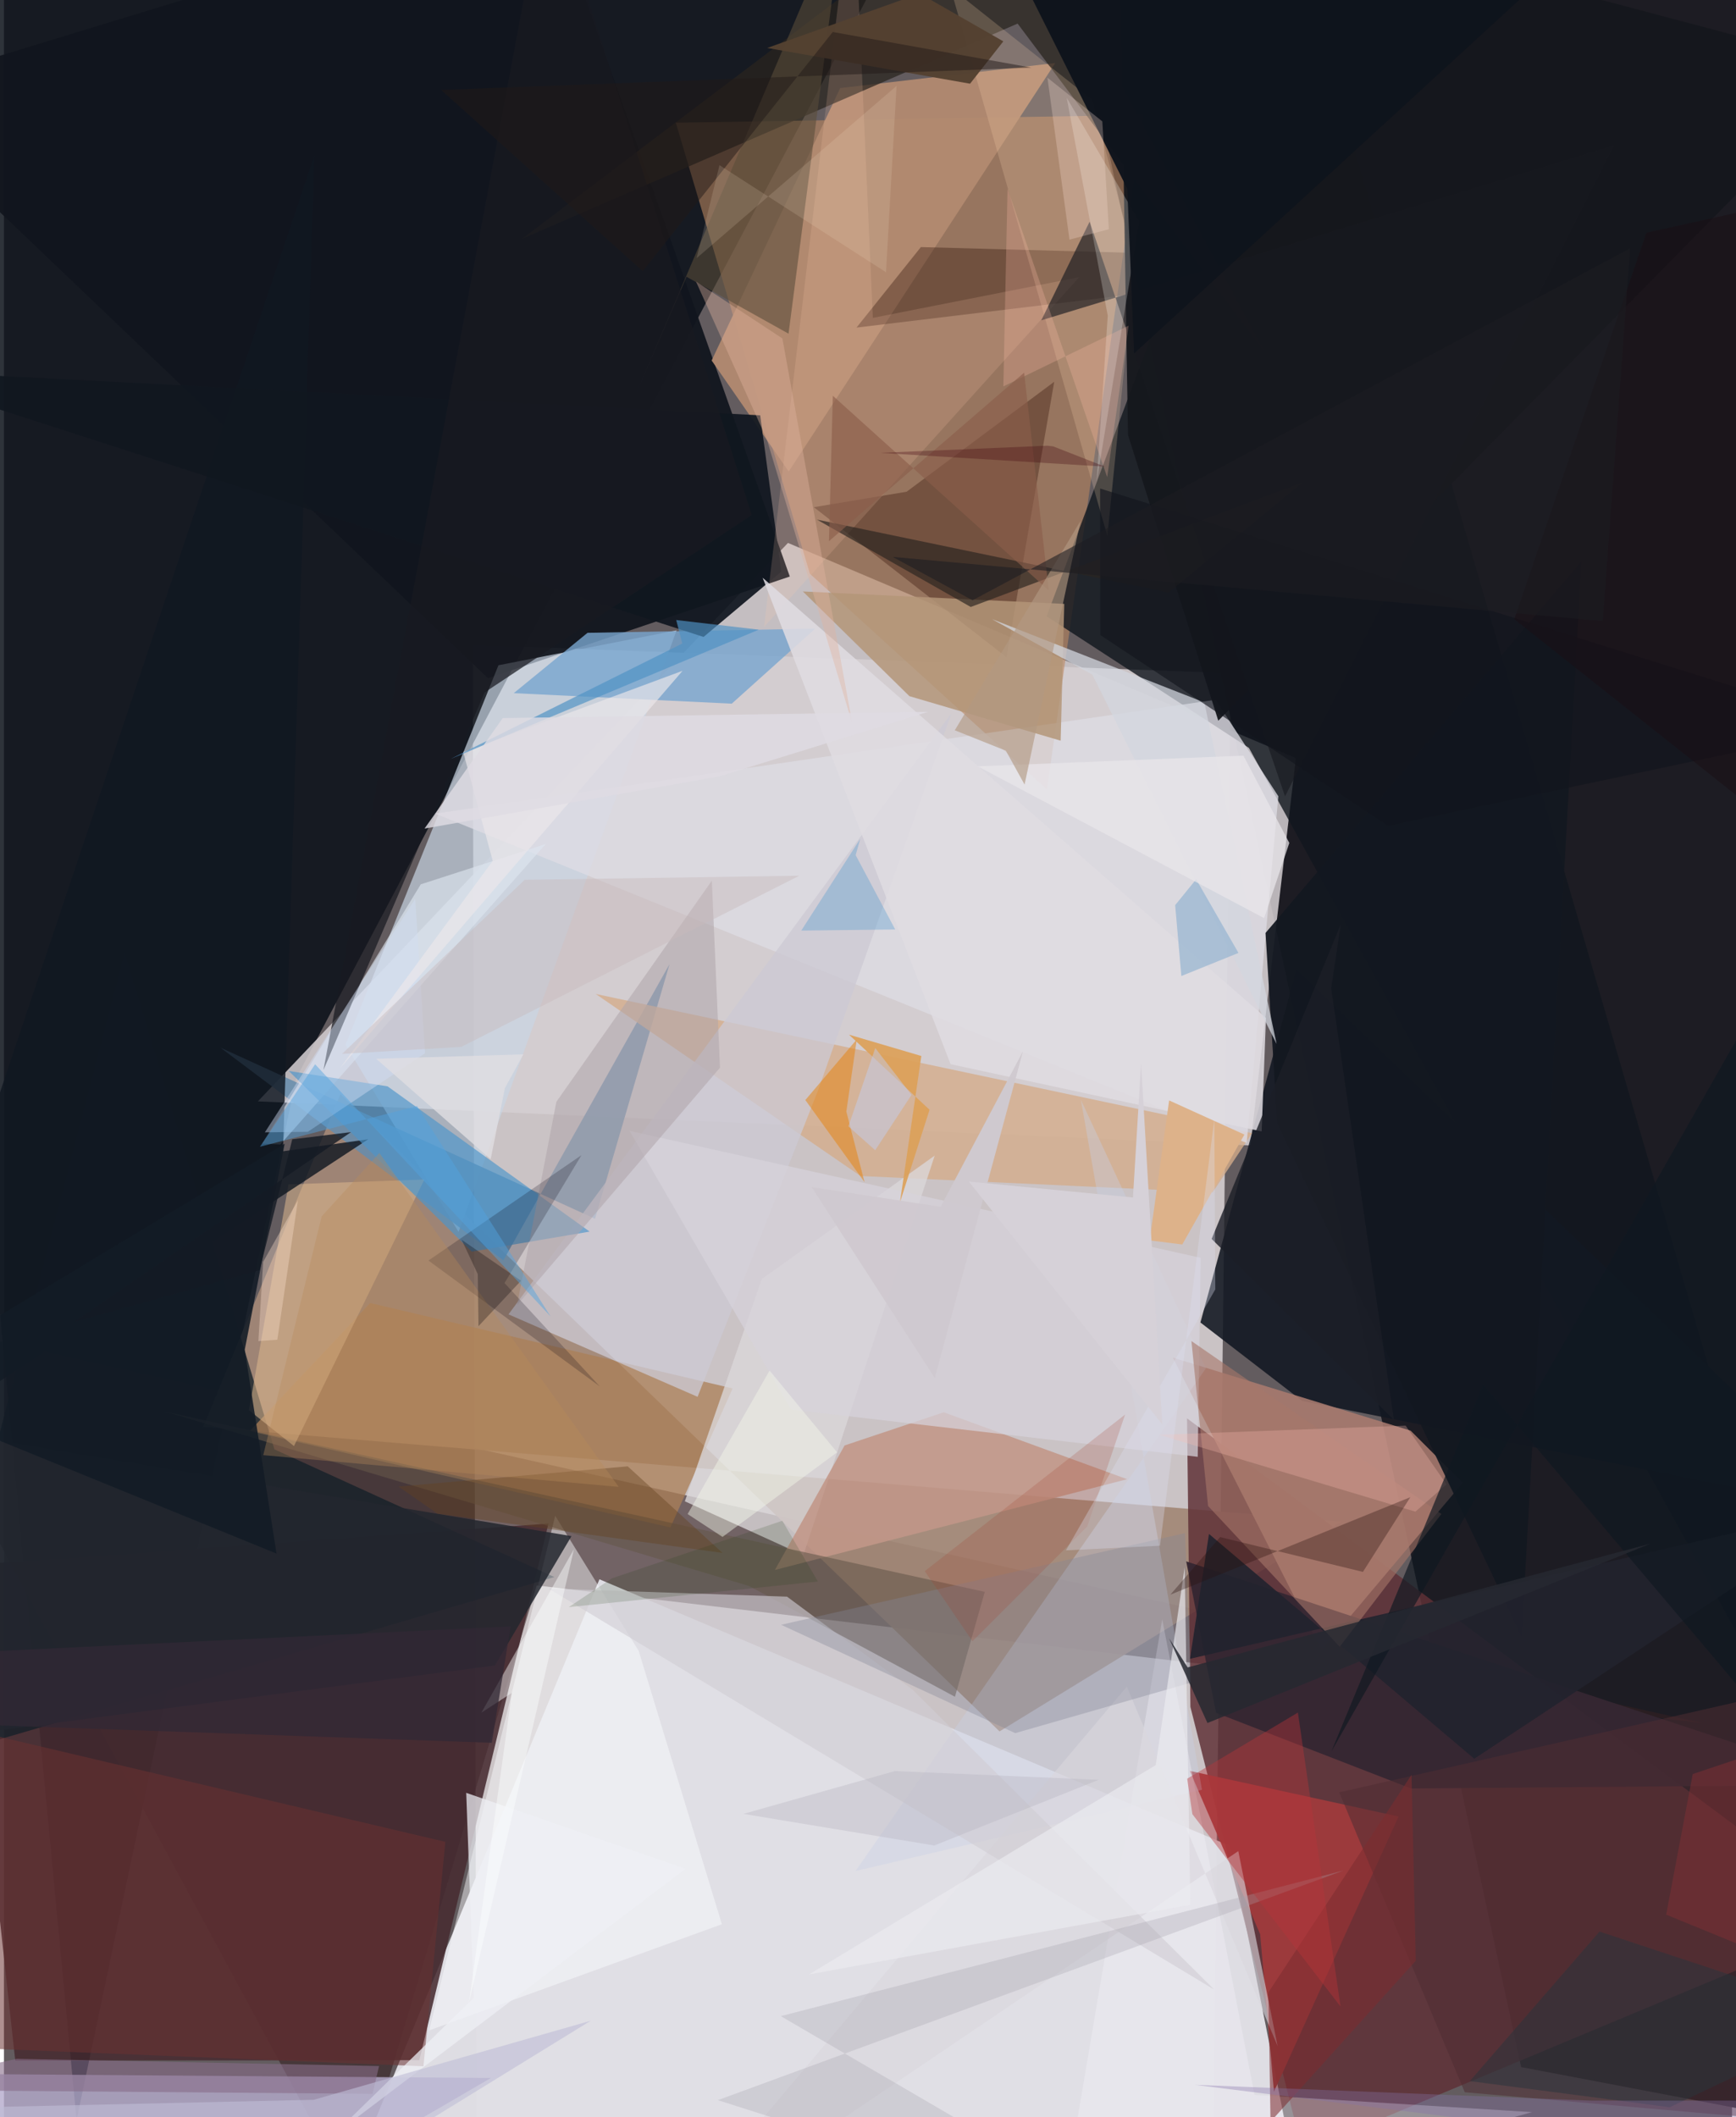 <svg xmlns="http://www.w3.org/2000/svg" width="228" height="278" viewBox="0 0 836 1024"><path fill="#635c5f" d="M0 0h836v1024H0z"/><path fill="#d3ccce" fill-opacity=".914" d="M226.763 311.919l1.897 764.134 356.261-30.439 8.546-720.033z"/><path fill="#1d1c23" d="M517.966-3.208L733.963 999.777l163.022 31.025-30.179-1070.53z"/><path fill="#090f17" fill-opacity=".847" d="M35.123 1025.393l106.252-503.927L449.833-62-62 3.076z"/><path fill="#341f21" fill-opacity=".584" d="M-62 635.43l230.888 427.666 88.814-296.281 563.788 66.558z"/><path fill="#d4cfd2" fill-opacity=".851" d="M625.003 366.649L379.28 262.597 122.842 532.692l480.125 21.316z"/><path fill="#e0dfe5" fill-opacity=".98" d="M154.452 1086L288.08 763.854l305.075 128.994L631.535 1086z"/><path fill="#a28877" fill-opacity=".929" d="M647.074 735.95l-165.44 101.47-318.858-308.215-66.35 160.922z"/><path fill="#bd8860" fill-opacity=".584" d="M551.049 55.62l-46.481 326.215-114.684-104.336L325.02 59.353z"/><path fill="#11161e" fill-opacity=".945" d="M234.15 328.022L-62 45.282l324.491-99.029 117.674 332.595z"/><path fill="#5f3036" fill-opacity=".835" d="M898 927.971l-269.752 112.716-54.279-215.124-1.627-139.557z"/><path fill="#11171e" fill-opacity=".808" d="M602.308 361.765l286.673 520.04-264.088-906.48L504.43 298.09z"/><path fill="#121822" fill-opacity=".886" d="M578.82 639.64l46.452-170.662L898 731.552 628.028 677.58z"/><path fill="#a97b6f" fill-opacity=".882" d="M705.702 717.173l-25.176-25.21-115.05-35.327 71.94 141.64z"/><path fill="#b5abcc" fill-opacity=".808" d="M235.542 1005.05l-105.566 61.44L-62 1081.762v-78.974z"/><path fill="#c8d5e4" fill-opacity=".694" d="M325.396 304.872L219.922 595.828l-54.675-90.532 73.977-183.535z"/><path fill="#462b31" fill-opacity=".871" d="M5.475 996.652l195.477-.214 62.458-259.544-284.157 20.343z"/><path fill="#668dad" fill-opacity=".847" d="M285.932 589.48l-181.204-82.771 136.865 102.893 80.395-143.29z"/><path fill="#d4ad8b" fill-opacity=".788" d="M603.812 548.08l-19.092 28.636-170.33-7.915-128.126-88.057z"/><path fill="#141f29" fill-opacity=".776" d="M130.849 701.002l135.421 61.762-310.055 90.67L58.412 460.668z"/><path fill="#b28a70" fill-opacity=".941" d="M404.554 42.598l-62.197 131.769 37.29 53.703L508.57 30.488z"/><path fill="#a03a3d" fill-opacity=".945" d="M614.385 1011.748l-6.668-76.207-34.038-79.016 101.009 22.052z"/><path fill="#dddce4" fill-opacity=".776" d="M586.195 338.443L208.66 393.509l392.538 159.316 15.315-167.694z"/><path fill="#ab7f57" fill-opacity=".749" d="M322.424 738.75l-203.489-46.616 58.236-61.917 175.34 41.316z"/><path fill="#352732" fill-opacity=".961" d="M680.711 865.025L898 863.193 571.931 755.178l14.47 73.252z"/><path fill="#dbd7da" fill-opacity=".78" d="M329.403 726.136l57.322 26.059 63.545-193.274-83.652 59.7z"/><path fill="#29241e" fill-opacity=".733" d="M490.378 11.414L611.25 172.44 485.152-62 250.474 115.613z"/><path fill="#2b0c00" fill-opacity=".325" d="M508.089 184.651l-23.085 133.217-93.2-72.56 44.874-7.475z"/><path fill="#fbfdff" fill-opacity=".455" d="M347.31 930.695l-141.62 51.32 60.987-248.894 40.389 65.347z"/><path fill="#79a6ce" fill-opacity=".804" d="M392.461 304.057l-40.369 36.28-105.475-5.077 35.691-29.184z"/><path fill="#c29788" fill-opacity=".882" d="M454.64 683.07l88.715 32.37-170.396 43.896 33.726-60.225z"/><path fill="#260900" fill-opacity=".333" d="M643.367 130.628l-230.928 27.813 31.146-38.939 113.363 3.095z"/><path fill="#65584a" fill-opacity=".584" d="M474.482 769.933l-14.416 50.74-99.564-53.566-282.65-84.396z"/><path fill="#ffd7b4" fill-opacity=".204" d="M533.806 259.284l-76-265.4 68.637 54.397 20.711 77.958z"/><path fill="#c8d1e4" fill-opacity=".376" d="M579.559 865.643l-58.554-333.63 60.489 129.778-169.518 243.15z"/><path fill="#dee5ef" fill-opacity=".627" d="M133.686 553.558l-8.801-.453 76.766-125.392 60.489-19.524z"/><path fill="#dcb68d" fill-opacity=".561" d="M203.383 570.482l-63.085 128.93-21.775-17.327 19.128-109.242z"/><path fill="#15171d" fill-opacity=".957" d="M539.186-62l4.6 272.377 43.667 138.203L898 33.155z"/><path fill="#f5f1fb" fill-opacity=".361" d="M604.991 1013.206l-44.66-230.013L508.94 1086l230.25-64.44z"/><path fill="#23262f" fill-opacity=".847" d="M-62 686.963l45.565 151.744 253.95-33.186 37.04-62.554z"/><path fill="#101821" fill-opacity=".82" d="M176.208 551.02l-41.21 5.825 15.164-481.653L-62 707.387z"/><path fill="#111720" fill-opacity=".929" d="M376.046 276.506l-37.597 31.563L-62 178.715l427.843 22.156z"/><path fill="#ccc9d4" fill-opacity=".765" d="M393.92 527.16l-58.36 148.433-91.473-39.88 214.33-290.827z"/><path fill="#4d95ca" fill-opacity=".659" d="M137.791 517.988l47.77 7.427 97.774 70.263-57.058 9.687z"/><path fill="#6b3231" fill-opacity=".537" d="M213.534 890.84L202.94 999.383l-246.006-9.96L-62 825.931z"/><path fill="#b39578" fill-opacity=".843" d="M438.033 336.712l73.17 21.535 1.745-66.174-126.462-6.012z"/><path fill="#d7d2da" fill-opacity=".722" d="M302.67 546.973l78.128 134.787 196.719 22.851 1.413-96.256z"/><path fill="#5b4c3a" fill-opacity=".58" d="M305.623 190.833l100.88-236.596-26.943 207.156-49.37-27.531z"/><path fill="#ffceac" fill-opacity=".169" d="M367.705 303.242l152.513-169.191-99.878 19.698-9.488-213.246z"/><path fill="#131820" fill-opacity=".941" d="M763.127 271.5L610.314 451.23l5.661 92.074 118.26 248.21z"/><path fill="#afa4aa" fill-opacity=".553" d="M267.238 532.91l75.22-106.967 3.933 90.463-98.17 114.875z"/><path fill="#2a2520" fill-opacity=".671" d="M467.704 293.57l159.928-59.9-64.23 52.969-170.1-35.322z"/><path fill="#d9d7dd" fill-opacity=".616" d="M616.17 989.658l-19.042-94.339L315.257 1086l227.97-270.25z"/><path fill="#eff0f5" fill-opacity=".729" d="M329.732 903.878l-171.408 129.686 68.921-67.274-3.614-99.159z"/><path fill="#4e2e32" fill-opacity=".541" d="M843.66 821.99L898 1028.762l-191.299-16.813-60.738-145.05z"/><path fill="#181a20" fill-opacity=".643" d="M525.223 107.202l-23.4 47.722 277.045-84.581-159.12 314.824z"/><path fill="#d0ccd3" fill-opacity=".616" d="M263.473 768.33l322.02 193.977L439.733 817.4l-60.898-45.15z"/><path fill="#06000f" fill-opacity=".208" d="M242.156 620.566l46.035 49.943-82.832-60.834 74.04-50.988z"/><path fill="#fffffb" fill-opacity=".235" d="M533.986 152.656L514.114 47.249l35.136 59.906-20.65 126.087z"/><path fill="#21232d" fill-opacity=".91" d="M582.953 741.911l-9.182 60.392L898 727.243 711.283 850.645z"/><path fill="#dfdce2" fill-opacity=".859" d="M608.433 547.23l2.094-54.907-243.49-212.867L457.942 514.7z"/><path fill="#181a21" fill-opacity=".718" d="M232.52 334.914l-77.953 182.599L262.998-62l98.795 311.129z"/><path fill="#d2d6df" fill-opacity=".741" d="M615.651 504.885l-34.948-165.148-102.686-40.273 48.498 26.821z"/><path fill="#828798" fill-opacity=".353" d="M375.94 785.846l113.288 52.409 85.106-24.447-2.996-72.285z"/><path fill="#a77769" fill-opacity=".6" d="M574.46 648.61l120.919 83.648-49.187 64.222-63.675-68.08z"/><path fill="#ebebef" fill-opacity=".663" d="M557.197 853.715L389.495 954.947l184.433-33.66-2.734-163.23z"/><path fill="#0f141c" fill-opacity=".976" d="M546.747 170.92L796.271-58.015 466.713-62l76.715 153.28z"/><path fill="#e6830d" fill-opacity=".506" d="M407.522 537.603l8.814 34.185-28.651-39.74 24.885-29.33z"/><path fill="#a7a1ad" fill-opacity=".298" d="M345.364 1015.766l302.83-111.11-272.37 70.48L565.767 1086z"/><path fill="#d2def3" fill-opacity=".435" d="M146.993 547.416l-20.776.26 72.752-112.938 4.747 74.683z"/><path fill="#fcbeb3" fill-opacity=".282" d="M682.824 731.137l15.035-13.22-19.772-28.398-119.262 4.451z"/><path fill="#dda15a" fill-opacity=".918" d="M408.797 500.432l38.983 36.318-14.305 44.72 10.328-70.719z"/><path fill="#ddb28a" d="M600.088 548.758l-30.052 53.16-15.784-1.988 9.429-67.69z"/><path fill="#fdffff" fill-opacity=".431" d="M275.748 749.266l-50.763 219.26 20.72-149.722-14.723 9.528z"/><path fill="#28110d" fill-opacity=".333" d="M680.365 724.13l-22.94 36.142-69.088-16.837-24.063 27.854z"/><path fill="#ffbfa8" fill-opacity=".255" d="M485.505 91.254l-2.028 95.641 60.583-29.375-10.35 73.273z"/><path fill="#ece7ea" fill-opacity=".671" d="M236.462 416.387l-14.284-52.613 106.129-39.345L162.56 516.707z"/><path fill="#544131" fill-opacity=".969" d="M443.005-3.14l40.461 23.138-16.09 20.487-98.137-17.29z"/><path fill="#7c2b2f" fill-opacity=".557" d="M612.73 1026.216l-1.055-62.543 69.276-105.291 2.04 89.992z"/><path fill="#65421f" fill-opacity=".404" d="M209.705 732.111l-18.793-13.113 110.845-9.777 45.854 41.867z"/><path fill="#a44030" fill-opacity=".204" d="M445.456 759.917l23.083 33.893 55.527-55.499 18.3-54.126z"/><path fill="#f3f8ea" fill-opacity=".439" d="M370.388 662.899l-39.652 69.405 16.888 11.055 55.413-40.924z"/><path fill="#4f91c3" fill-opacity=".675" d="M365.153 304.547l-149.14 62.554 112.159-55.861-2.956-11.355z"/><path fill="#b93539" fill-opacity=".408" d="M625.975 828.303l-53.578 31.994 2.533 17.163 71.644 92.998z"/><path fill="#101821" fill-opacity=".675" d="M898 885.462l-29.448-435.997-226.374 397.637 73.413-177.373z"/><path fill="#c7babc" fill-opacity=".447" d="M221.258 506.33l-57.708 3.397 88.372-84.2 132.853-1.977z"/><path fill="#131c26" fill-opacity=".886" d="M131.852 751.419L-62 672.386l197.798-119.223-19.311 99.696z"/><path fill="#262831" fill-opacity=".851" d="M582.216 833.36l-18.526-40.935 8.946 14.05 223.845-59.867z"/><path fill="#96b4d0" fill-opacity=".71" d="M597.225 460.896l-20.474-35.608-10.156 12.5 3 34.276z"/><path fill="#e9e6eb" fill-opacity=".733" d="M609.633 444.075l12.186-36.368-22.198-42.224-128.518 5.167z"/><path fill="#e0b4a0" fill-opacity=".392" d="M376.58 163.692l33.79 186.166-41.252-137.15-34.327-76.524z"/><path fill="#2a89cc" fill-opacity=".271" d="M412.03 413.597l2.22-7.898-28.523 44.386 45.432-.533z"/><path fill="#1c1e27" fill-opacity=".808" d="M642.064 477.973l4.696-31.061-62.52 152.319 88.18 87.54z"/><path fill="#b98b5b" fill-opacity=".349" d="M297.377 719.148l-171.944-15.34 28.265-115.485 27.902-30.656z"/><path fill="#f4dace" fill-opacity=".286" d="M504.81 37.583l26.539 21.12 3.162 52.164-19.047 5.043z"/><path fill="#8b5d4a" fill-opacity=".635" d="M400.992 191.426l104.458 94.172-11.918-105.35-94.413 81.481z"/><path fill="#070005" fill-opacity=".278" d="M229.223 616.246l.336 25.182 20.578-21.985-28.73-19.824z"/><path fill="#221918" fill-opacity=".486" d="M309.026 131.142l-97.535-87.64 285.54-10.805-96.084-17.22z"/><path fill="#12151d" fill-opacity=".639" d="M530.304 236.28l.054 70.853 139.28 92.318L898 351.101z"/><path fill="#2b343b" fill-opacity=".525" d="M897.419 975.752l-125.542-41.516-62.746 72.338 96.715 12.63z"/><path fill="#b19982" fill-opacity=".631" d="M484.688 363.078l9.055 16.374 27.053-127.449-60.808 101.209z"/><path fill="#f4e2c9" fill-opacity=".157" d="M346.154 79.889l-11.075 44.977 96.73-83.32-5.09 90.144z"/><path fill="#dfdbe2" fill-opacity=".82" d="M241.297 347.313l-37.838 53.445 142.746-25.267 100.876-31.21z"/><path fill="#876c89" fill-opacity=".596" d="M-62 1010.734L6.205 995.78l175.246 3.492-3.134 13.45z"/><path fill="#cfc9cf" fill-opacity=".988" d="M453.132 583.68l39.82-75.158-42.646 158-59.562-92.367z"/><path fill="#1a3c0d" fill-opacity=".157" d="M273.207 777.319l20.91-13.94 82.436-27.852 17.201 29.383z"/><path fill="#8572ab" fill-opacity=".353" d="M767.73 1016.004l117.677-.032-77.26 21.464-231.982-29.063z"/><path fill="#b1aebb" fill-opacity=".318" d="M431.013 856.605l98.577 4.23-79.546 31.772-92.333-15.296z"/><path fill="#f9decb" fill-opacity=".376" d="M123.09 648.644l9.165-.663 9.958-67.458-16.827 29.79z"/><path fill="#bfbed5" fill-opacity=".608" d="M148.31 1060.814l-193.021-40.839 194.547-4.375 134.04-38.249z"/><path fill="#dbdff2" fill-opacity=".333" d="M586.011 623.644l-.464-82.33L559.26 747.61l-45.494 2.236z"/><path fill="#52a4de" fill-opacity=".467" d="M150.526 514.756l113.906 121.95-64.586-101.743-75.986 19.664z"/><path fill="#410510" fill-opacity=".31" d="M423.75 219.027l108.854 6.664-25.03-9.792-2.81-.324z"/><path fill="#1b0f14" fill-opacity=".506" d="M730.645 299.476L898 432.174l-4.959-341.46-98.48 21.861z"/><path fill="#7e3034" fill-opacity=".506" d="M895.612 831.697l-78.637 26.354-12.837 68.002L898 964.447z"/><path fill="#322835" fill-opacity=".757" d="M-11.637 834.219l247.639 8.715 9.13-56.303L-62 801.385z"/><path fill="#141a24" fill-opacity=".808" d="M167.902 547.559L33.875 639.378l89.845-25.033 15.744-63.288z"/><path fill="#e1dee2" fill-opacity=".792" d="M235.45 560.688l6.903-34.447 8.928-16.293-71.217 2.135z"/><path fill="#1c1c22" fill-opacity=".576" d="M429.946 269.355l343.53 31.044 13.221-180.312-318.123 170.247z"/><path fill="#c0d1fd" fill-opacity=".42" d="M439.045 529.566l-17.562 26.763-12.957-11.55 12.983-37.87z"/><path fill="#d6d1d8" fill-opacity=".996" d="M546.178 579.188l3.923-64.837 10.273 174.595L466.76 571.46z"/></svg>
